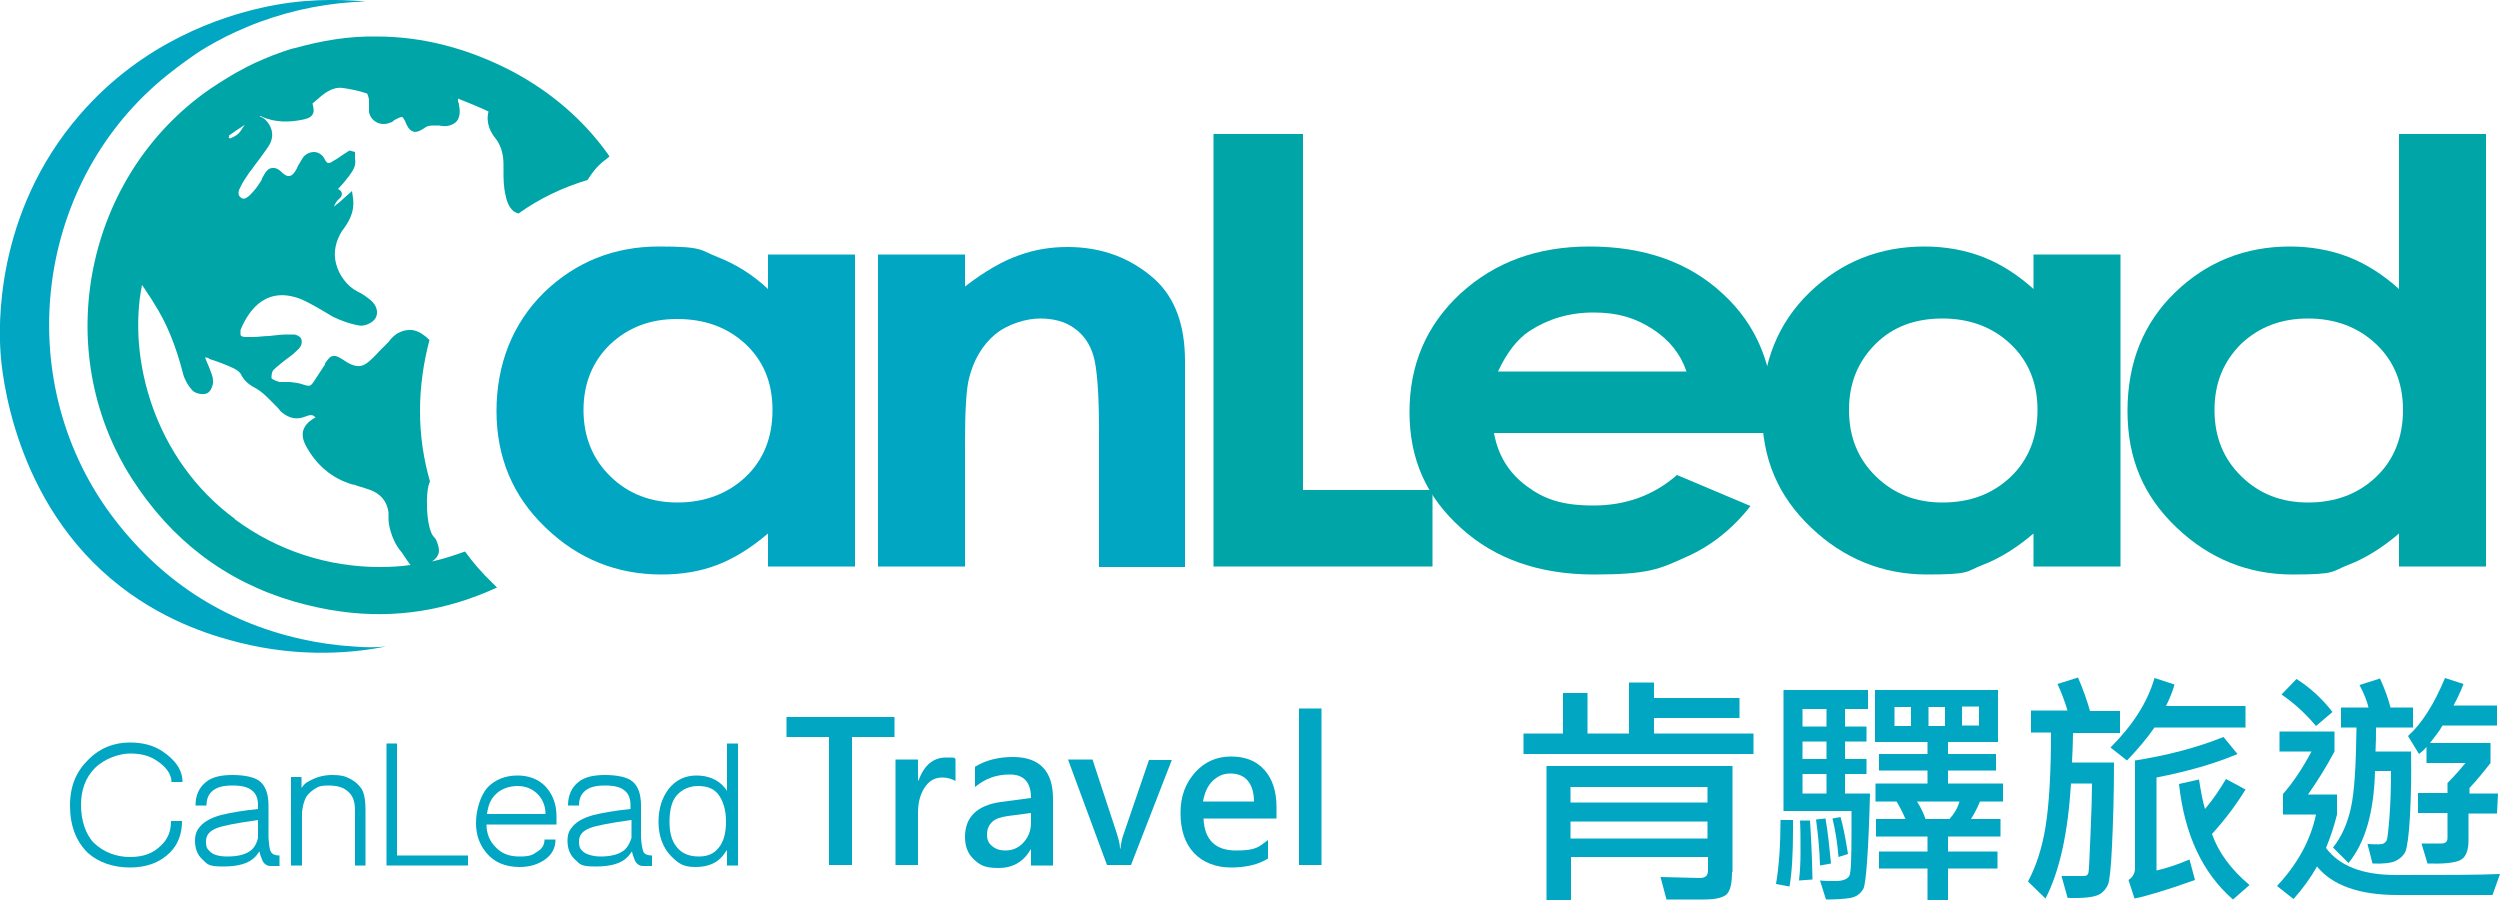 <?xml version="1.0" encoding="UTF-8"?>
<svg xmlns="http://www.w3.org/2000/svg" version="1.1" viewBox="0 0 500 180.1">
  <defs>
    <style>
      .cls-1 {
        fill: #00a5a8;
      }

      .cls-2 {
        fill: #00a6c2;
      }
    </style>
  </defs>
  <!-- Generator: Adobe Illustrator 28.7.1, SVG Export Plug-In . SVG Version: 1.2.0 Build 142)  -->
  <g>
    <g id="_圖層_1" data-name="圖層_1">
      <g>
        <polygon class="cls-1" points="242.7 26.8 242.7 113.3 286.5 113.3 286.5 98 260.6 98 260.6 26.8 242.7 26.8"/>
        <path class="cls-1" d="M305.9,66.2c3.7-2.4,7.9-3.7,12.8-3.7s8.4,1.1,11.8,3.3c3.4,2.2,5.6,5,6.8,8.5h-37.7c1.8-3.9,4-6.6,6.3-8.1M292.1,58.7c-6.8,6.3-10.2,14.2-10.2,23.7s3.4,17,10.3,23.2c6.8,6.2,15.7,9.3,26.6,9.3s13.1-1.1,18.2-3.4c5.1-2.2,9.5-5.7,13.1-10.3l-14.7-6.2c-4.7,4.1-10.3,6.1-16.7,6.1s-9.9-1.3-13.4-3.9-5.7-6.1-6.5-10.6h55.9v-3c.1-10.3-3.3-18.6-10.2-24.9-6.8-6.3-15.7-9.4-26.6-9.4-10.4,0-18.9,3.1-25.8,9.4"/>
        <path class="cls-1" d="M375.2,95.3c-3.6-3.5-5.4-7.9-5.4-13.3s1.8-9.7,5.3-13.2,8-5.1,13.4-5.1,10,1.7,13.6,5.1,5.4,7.8,5.4,13.2-1.8,10-5.4,13.4-8.1,5.1-13.6,5.1c-5.3,0-9.7-1.7-13.3-5.2M361.9,58.5c-6.3,6.1-9.5,14-9.5,23.7s3.3,17.1,9.8,23.3c6.5,6.2,14.3,9.4,23.2,9.4s7.7-.6,11.1-1.9,6.8-3.4,10.2-6.3v6.6h17.4v-62.4h-17.4v6.9c-3.1-2.8-6.5-5-10.1-6.4s-7.6-2.1-11.7-2.1c-9,0-16.7,3.1-23,9.2"/>
        <path class="cls-1" d="M448.3,95.3c-3.6-3.5-5.4-7.9-5.4-13.3s1.8-9.7,5.3-13.2c3.6-3.4,8-5.1,13.4-5.1s10,1.7,13.6,5.1,5.4,7.8,5.4,13.2-1.8,10-5.4,13.4-8.1,5.1-13.6,5.1c-5.3,0-9.7-1.7-13.3-5.2M479.8,26.8v31c-3.1-2.8-6.5-5-10.1-6.4s-7.6-2.1-11.7-2.1c-9,0-16.7,3.1-23,9.2s-9.5,14-9.5,23.7,3.3,17.1,9.8,23.3c6.5,6.2,14.3,9.4,23.2,9.4s7.7-.6,11.1-1.9,6.8-3.4,10.2-6.3v6.6h17.4V26.8h-17.4Z"/>
        <path class="cls-2" d="M330.7,146.7h20v4.1h-46v-4.1h7.9v-8.1h4.9v8.1h8.3v-10.2h5v3.1h17.1v4h-17.1v3.1h0ZM346.4,174.4c0,2.2-.3,3.6-1,4.4-.7.7-2.2,1.1-4.6,1.1h-7.5l-1.2-4.5,7.9.2c1.1,0,1.6-.5,1.6-1.5v-2.7h-27.4v8.7h-4.9v-26.9h37.2v21.2ZM341.5,157.4h-27.4v3.1h27.4v-3.1ZM314.1,167.7h27.4v-3.4h-27.4v3.4Z"/>
        <path class="cls-2" d="M358.6,164v2c0,4.6-.2,8.4-.7,11.3l-2.7-.5c.6-3.5.9-7.8.9-12.8h2.5ZM373.3,148.3h-4.3v3.5h4.3v3h-4.3v3.9h5c-.3,11.6-.8,17.9-1.3,19-.6,1.1-1.5,1.7-2.7,1.9-1.3.2-2.9.3-4.8.3l-1.2-3.8c1,.1,2.1.1,3.3.1s2.3-.4,2.6-1.1c.3-.7.4-3.6.4-8.8v-4.1h-13.6v-24.2h16.9v3.8h-4.6v3.5h4.3v3ZM359.8,176.1c.2-1.7.3-3.5.3-5.5v-1.3c0-1.7,0-3.5-.1-5.2h2c.2,3,.4,7,.5,11.8l-2.7.2ZM360.5,145.3h4.8v-3.5h-4.8v3.5ZM365.3,148.3h-4.8v3.5h4.8v-3.5ZM365.3,154.8h-4.8v3.9h4.8v-3.9ZM364,173.1c-.1-3.3-.4-6.4-.8-9.2l1.9-.2c.5,2.9.8,5.9,1.1,9l-2.2.4ZM367.7,171.4c-.2-2.6-.6-5.2-1.2-7.7l1.6-.3c.5,1.7,1,4.2,1.5,7.4l-1.9.6ZM389.6,148.4v2.4h9.6v3.3h-9.6v2.6h11v3.6h-4.6c-.5,1.2-1.1,2.4-1.8,3.5h5.9v3.5h-10.5v3h9.9v3.4h-9.9v6.4h-4.1v-6.4h-9.7v-3.4h9.7v-3h-10.3v-3.5h5.9c-.7-1.6-1.3-2.7-1.8-3.5h-4.2v-3.6h10.4v-2.6h-9.7v-3.3h9.7v-2.4h-10.5v-10.4h24.6v10.4h-10ZM378.9,145.2h3.3v-3.8h-3.3v3.8ZM389.9,163.8c.9-1,1.6-2.1,2-3.5h-8.5c.7,1.1,1.3,2.3,1.7,3.5h4.8ZM385.7,145.2h3.3v-3.8h-3.3v3.8ZM395.8,141.3h-3.4v3.8h3.4v-3.8Z"/>
        <path class="cls-2" d="M26,148.5c2.6,0,4.7.6,6.4,1.7,2.7,1.8,4.1,3.8,4.1,6.2h-2.2c0-1.5-1-3-3-4.3-1.5-1-3.2-1.4-5.3-1.4s-5.1,1-7,2.9-2.8,4.4-2.8,7.4.9,5.9,2.6,7.6c1.9,1.8,4.4,2.8,7.2,2.8s4.7-.8,6.2-2.3c1.4-1.3,2-2.9,2-4.9h2.2c0,2.6-.8,4.7-2.4,6.3-2,2-4.7,3-8,3s-6.3-1-8.4-2.9c-2.4-2.3-3.6-5.5-3.6-9.5s1.3-6.9,3.8-9.3c2.2-2.2,5-3.3,8.2-3.3"/>
        <path class="cls-2" d="M54.2,170.4c.3.5.9.7,1.7.7v2.1h-1.8c-.8,0-1.5-.5-1.8-1.6-.2-.4-.3-.8-.4-1.3-.3.3-.5.7-.8,1-1.3,1.4-3.4,2-6.5,2s-3.1-.5-4.1-1.4-1.5-2.2-1.5-3.7.4-2.2,1.1-3c.9-1,2.3-1.7,4.1-2.2,2.1-.5,4.5-.9,7.4-1.2v-.8c0-1.3-.4-2.3-1.2-2.9-.8-.7-2.1-1-3.9-1s-3,.3-3.9,1-1.3,1.7-1.3,3h-2.2c0-2,.7-3.6,2.1-4.7,1.2-1,3-1.4,5.3-1.4s4.5.4,5.5,1.3c1.1.9,1.7,2.5,1.7,4.8v6.4c.1,1.5.2,2.4.5,2.9M51.6,164c-4.2.6-6.9,1.1-8.2,1.6-1.5.6-2.2,1.4-2.2,2.7s.3,1.5.8,2c.7.7,1.9,1,3.5,1,2.3,0,3.9-.5,4.9-1.4.6-.6,1-1.4,1.2-2.3h0v-3.6Z"/>
        <path class="cls-2" d="M58.1,155.4h2.2v2.2c.4-.6.8-1,1.2-1.2,1.5-.9,3.1-1.4,4.9-1.4s2.5.2,3.5.7,1.7,1.1,2.3,1.9c.6.8.9,2.3.9,4.5v11h-2.1v-11c0-1.7-.4-2.9-1.3-3.7-.9-.9-2.2-1.3-4-1.3s-2.1.3-2.8.7c-.9.6-1.6,1.3-1.9,2.1-.3.7-.5,1.6-.6,2.6v10.6h-2.2v-17.7h0Z"/>
        <polygon class="cls-2" points="79.4 148.7 79.4 171.1 93.6 171.1 93.6 173.1 77.3 173.1 77.3 148.7 79.4 148.7"/>
        <path class="cls-2" d="M99.1,169.4c1.2,1.3,2.7,1.9,4.8,1.9s2.6-.3,3.6-1c1-.6,1.4-1.4,1.4-2.4h2.2c0,1.7-.7,3-2.1,4s-3.1,1.5-5.1,1.5c-2.9,0-5.1-1-6.6-2.8-1.4-1.7-2.1-3.6-2.1-6s.8-5.5,2.4-7.2c1.5-1.5,3.5-2.3,5.9-2.3s4.3.8,5.7,2.3c1.4,1.6,2.1,3.5,2.1,5.9v1.6h-14c0,1.8.6,3.3,1.8,4.5M109.1,162.8c0-1.5-.5-2.8-1.4-3.8-1.1-1.2-2.5-1.8-4.2-1.8s-3.4.6-4.5,1.8c-.9.9-1.4,2.2-1.6,3.8h11.7Z"/>
        <path class="cls-2" d="M128.7,170.4c.3.5.9.7,1.7.7v2.1h-1.8c-.8,0-1.5-.5-1.8-1.6-.2-.4-.3-.8-.4-1.3-.3.3-.5.7-.8,1-1.3,1.4-3.4,2-6.5,2s-3.1-.5-4.1-1.4-1.5-2.2-1.5-3.7.4-2.2,1.1-3c.9-1,2.3-1.7,4.1-2.2,2.1-.5,4.5-.9,7.4-1.2v-.8c0-1.3-.4-2.3-1.2-2.9-.8-.7-2.1-1-3.9-1s-3,.3-3.9,1-1.3,1.7-1.3,3h-2.2c0-2,.7-3.6,2.1-4.7,1.2-1,3-1.4,5.3-1.4s4.5.4,5.5,1.3c1.1.9,1.7,2.5,1.7,4.8v6.4c.1,1.5.3,2.4.5,2.9M126.2,164c-4.2.6-6.9,1.1-8.2,1.6-1.5.6-2.2,1.4-2.2,2.7s.3,1.5.8,2,1.9,1,3.5,1c2.3,0,3.9-.5,4.9-1.4.6-.6,1-1.4,1.3-2.3h0v-3.6h-.1Z"/>
        <path class="cls-2" d="M133.8,157.7c1.4-1.7,3.2-2.6,5.5-2.6s4.3.8,5.6,2.4c.2.2.4.5.5.7v-9.5h2.2v24.4h-2.2v-3.1c-.2.3-.5.7-.8,1.1-1.2,1.5-3,2.3-5.5,2.3s-3.4-.7-4.9-2.2-2.5-3.9-2.5-6.8c0-2.7.7-4.9,2.1-6.7M135.4,159c-1,1.1-1.5,2.9-1.5,5.4s.6,4.1,1.7,5.3c1,1.1,2.4,1.6,4.2,1.6s3-.6,3.9-1.7c1-1.2,1.5-2.9,1.5-5.3s-.6-4.2-1.6-5.5c-.9-1.1-2.2-1.6-4-1.6-1.6,0-3.1.6-4.2,1.8"/>
        <path class="cls-2" d="M70.8,129.3c-3.5-.2-7-.7-10.6-1.5-15.6-3.5-28.4-11.9-38.1-25C2,75.4,7.1,36,33.6,14.9c2.6-2.1,5.4-4,5.4-4,1.4-1,3.5-2.2,6.2-3.6,0,0,3.2-1.6,6.7-2.9,7.1-2.6,14.2-3.9,21.2-4.1-5.5-.5-12.8-.6-21,1.3-7.5,1.7-23.4,6.6-36.1,21.3C-1.3,42.8-.2,66.1.1,70.4c.2,3.4,2.4,30.2,24,46.9,9.8,7.6,19.8,10.2,23.7,11.2,12.7,3.2,23.4,2,29.4.8-2,.2-4.2.2-6.4,0"/>
        <path class="cls-1" d="M47,103.8c-16.3-12-21.5-32.3-18.6-46.8.2.2.3.5.5.7.6,1,1.3,1.9,1.8,2.8,2.6,4,4.5,8.7,5.9,14.2.3,1.2,1,2.4,1.8,3.3.6.7,2,1,2.9.7s1.4-1.8,1.3-2.6c0-.9-.5-1.8-.8-2.7l-.3-.7c-.2-.4-.3-.8-.5-1.2.3,0,.6,0,.9.3,1.6.5,3.2,1.1,4.7,1.8.7.3,1.3.8,1.5,1.1.8,1.7,2,2.4,3.3,3.1,1,.6,1.8,1.4,2.6,2.2l.9.9.6.6c.3.3.5.7.9,1,1.5,1.2,3,1.5,4.7.8,1-.4,1.5-.4,2,.2,0,0-.3.2-.4.2-2.2,1.4-2.7,3.1-1.6,5.3,2.1,4,5.3,6.7,9.4,7.9.5,0,.9.3,1.4.4.7.2,1.3.4,1.9.6,2.3.8,3.6,2.3,3.9,4.6,0,.4,0,.7,0,1.1,0,1,.2,2,.5,2.9.3,1,.9,2.5,2,3.8.2.2.4.6.7,1,.4.6.8,1.2,1.2,1.7-2.1.3-4.1.4-6.2.4-10.2,0-20.4-3.2-29-9.6M45.8,27.4c0,0,0-.2,0-.3,1-.7,2-1.4,3.1-2.1,0,0,0,.2-.2.3-.3.5-.6,1-1,1.4s-1,.7-1.7,1c0,0-.2-.1-.3-.3M58.9,9.6c-3.2.9-6.1,2.2-6.1,2.2-2.5,1-4.4,2.1-5.7,2.8,0,0-2.6,1.5-5.1,3.2-25,17.3-32,52.2-15.7,77.8,7.9,12.4,18.8,20.7,32.5,24.7,3.2.9,6.3,1.6,9.4,2,10.8,1.5,21.2-.2,31.2-4.8l-.9-.9c-2.1-2-3.9-4.1-5.5-6.3-2.2.8-4.4,1.5-6.6,2,1.1-.8,1.9-1.7,1-3.9-.2-.5-.3-.7-.7-1.1-1.5-1.7-1.7-9.2-.7-11h0c-1.3-4.5-2-9.2-2-14.1s.7-9.7,1.9-14.2c-.9-.9-1.9-1.6-3-1.9s-2.3,0-3.3.5c-.8.5-1.4,1.1-1.9,1.8l-.7.7-1.2,1.2c-.8.9-1.6,1.7-2.4,2.3-1.3,1-2.7.8-4.7-.6-.8-.5-1.4-.9-2.1-.8s-1.1.8-1.6,1.5v.2c-.8,1.2-1.5,2.3-2.3,3.5-.6.9-.9.9-2.1.5-.8-.3-1.7-.4-2.6-.5h-1.3c-.3,0-.6,0-.8,0-1.3-.4-1.6-.7-1.6-.8,0-.4,0-1.3.5-1.7.6-.6,1.3-1.1,2-1.7.4-.3.8-.6,1.2-.9.7-.5,1.2-1,1.8-1.6.6-.7.6-1.3.5-1.7,0-.4-.5-.9-1.4-1.1-.5,0-1.1,0-1.6,0-1.2,0-2.3.2-3.5.3-1.1,0-2.1.2-3.2.2h-1.5c-.6,0-.9-.2-1-.4,0-.2,0-.5,0-1,1.8-4.4,5.5-9,12.5-6,1.1.5,2.1,1.1,3.2,1.7.9.5,1.8,1.1,2.7,1.6,1.8.9,3.6,1.5,5.3,1.8,1,.2,2.5-.4,3.2-1.3.8-1.2.4-2.7-.9-3.8-.9-.7-1.7-1.3-2.6-1.7-2-1-3.7-3.2-4.3-5.6-.6-2.3,0-4.6,1.2-6.5,1.2-1.6,2.6-3.6,2.2-6.6l-.2-1.4-1.9,1.7c-.4.4-.8.7-1.2,1-.2.2-.3.3-.5.4.2-.6.6-1.2,1.1-1.6.6-.5.5-1.1.4-1.3,0,0-.2-.4-.7-.6.3-.3.7-.8,1.1-1.2.7-.9,1.6-1.9,2.1-3,.3-.6.3-1.4.2-2v-1.2l-1.1-.3-1.4.9c-.6.4-1.1.8-1.7,1.1-.6.4-1,.6-1.2.5-.2,0-.5-.4-.8-1-.4-.7-1.2-1.2-2-1.2s-1.7.4-2.2,1.1c-.3.5-.6,1-.9,1.5-.2.3-.3.7-.5,1-.3.5-.7,1.1-1.3,1.2s-1.2-.4-1.6-.8c-.4-.4-1.1-.9-1.8-.8-.8,0-1.3.7-1.6,1.2-.2.3-.3.6-.5.9,0,.3-.3.6-.4.8-.5.8-1.2,1.7-1.9,2.4-1,1-1.5.9-1.8.7-.9-.5-.6-1.5-.3-2,.5-1.2,1.3-2.2,2-3.3l.2-.2c.5-.7.9-1.3,1.4-1.9.7-1,1.5-2,2.2-3.1,1-1.6.8-3.4-.4-4.8-.5-.6-1-.9-1.5-1h0c0,0,.3-.2.4,0,2.8,1.3,5.7,1.1,7.9.7,1-.2,1.9-.4,2.3-1.1.4-.6.2-1.3,0-2.2.2-.2.5-.4.7-.6,1.6-1.4,3.2-2.8,5.4-2.5,1.4.2,3,.5,4.8,1.1,0,0,.2.2.4,1.2,0,.4,0,.8,0,1.2s0,.9,0,1.3c.2,1,.8,1.7,1.6,2.1s1.8.4,2.7,0c.3,0,.5-.3.8-.5l.6-.3c.6-.3.8-.3.9-.3s.3.2.6.8c.4,1,.8,1.8,1.6,2.1.8.3,1.7-.3,2.6-.9.3-.2.9-.3,1.4-.3h.2c0,0,.3,0,.5,0,.2,0,.3,0,.5,0,1.8.4,2.8-.2,3.4-.7.5-.5,1-1.5.6-3.4,0-.2,0-.4-.2-.6,0-.1,0-.2,0-.3,0-.2,0-.3,0-.4q0,0,.2.1c1.5.6,3,1.2,4.6,1.9l1.3.6c-.6,2.4.5,4.3,1.5,5.5,1.2,1.6,1.5,3.5,1.5,5.2v1.1c0,1.6,0,3.2.4,4.9.3,1.6.9,2.7,1.7,3.3.3.2.6.3.9.4,4.2-3,8.8-5.2,13.8-6.7,1-1.6,2.2-3.1,3.8-4.2l.6-.5-.4-.6c-4.9-6.8-11.3-12.3-19-16.4-8.8-4.6-17.9-7-27.2-7-5.5-.1-11,.8-16.6,2.4"/>
        <path class="cls-2" d="M153.6,50.9h17.4v62.4h-17.4v-6.6c-3.4,2.9-6.8,5-10.2,6.3s-7.1,1.9-11.1,1.9c-8.9,0-16.7-3.1-23.2-9.4-6.5-6.2-9.8-14-9.8-23.3s3.2-17.5,9.5-23.7c6.3-6.1,14-9.2,23-9.2s8.1.7,11.7,2.1c3.6,1.4,7,3.5,10.1,6.4v-6.9h0ZM135.4,63.8c-5.4,0-9.8,1.7-13.4,5.1-3.5,3.4-5.3,7.8-5.3,13.1s1.8,9.8,5.4,13.3c3.6,3.5,8.1,5.2,13.4,5.2s10-1.7,13.6-5.1,5.4-7.9,5.4-13.4-1.8-9.8-5.4-13.2c-3.7-3.4-8.2-5-13.7-5"/>
        <path class="cls-2" d="M175.6,50.9h17.4v6.4c3.9-3,7.5-5.1,10.7-6.2,3.2-1.2,6.5-1.7,9.8-1.7,6.9,0,12.7,2.2,17.5,6.5,4,3.7,6,9.1,6,16.3v41.2h-17.2v-27.4c0-7.4-.4-12.4-1.1-14.8-.7-2.4-2-4.3-3.9-5.6-1.8-1.3-4.1-1.9-6.8-1.9s-6.5,1.1-9,3.2-4.3,5.1-5.2,8.8c-.5,1.9-.8,6.2-.8,12.6v25h-17.4v-62.4h0Z"/>
        <path class="cls-2" d="M423.9,146.6h-9.3c0,1.7-.1,3.7-.2,5.9h8.4c0,6.8-.2,12.3-.4,16.7-.2,4.4-.5,7-.8,7.7s-.8,1.4-1.6,1.9c-.8.5-2.4.8-5,.8s-1.1,0-1.5-.1l-1.2-4.3h4.4c.6,0,.9-.2,1-.7s.2-3,.4-7.6c.2-4.6.3-8,.3-10.2h-4.2c-.6,9.9-2.3,17.6-5.1,23l-3.5-3.4c1.6-3,2.8-6.6,3.5-10.9.7-4.3,1.1-10.6,1.1-18.9h-4v-4.4h7.3c-.6-2-1.3-3.8-2-5.3l4.1-1.3c1,2.3,1.8,4.6,2.4,6.7h6v4.4h0ZM449.2,145.5h-18.3c-1.6,2.3-3.5,4.5-5.5,6.6l-3.3-2.6c4.4-4.4,7.4-9,8.8-13.9l4,1.3c-.3,1.1-.8,2.5-1.7,4.3h15.9v4.3h.1ZM447.5,150.8c-4.7,2-10.1,3.5-16.2,4.7v18.6c1.8-.4,4-1.1,6.6-2.2l1.1,4.1c-5.9,2.1-10,3.3-12.1,3.7l-1.2-3.7c.9-.6,1.3-1.4,1.3-2.4v-21.5c6.3-1,12.2-2.5,17.7-4.7l2.8,3.4ZM449.9,177l-3.3,2.9c-6.1-5.3-9.7-13-10.8-23.1l4-.9c.4,2.6.8,4.6,1.2,5.9,1.7-2,3-4,4.2-6l3.9,2.1c-1.7,2.8-3.9,5.8-6.7,8.9,1.3,3.7,3.8,7.1,7.5,10.2"/>
        <path class="cls-2" d="M500,174.8l-1.5,4.2h-19c-7.6,0-13-1.9-16.1-5.7-1.3,2.3-2.9,4.5-4.7,6.5l-3.3-2.6c4.1-4.4,6.7-9.1,7.8-14.3h-6.6v-4.1c2.1-2.4,4-5.3,5.7-8.5h-6.4v-4h11v4c-1.6,3-3.4,5.9-5.3,8.6h5.8v4c-.6,2.5-1.4,4.7-2.2,6.7,2.7,3.6,7.3,5.4,14,5.4,9.5,0,16.4,0,20.8-.2M466.5,142.4l-3.3,2.8c-2.1-2.5-4.4-4.6-6.9-6.3l3-3.1c2.7,1.7,5.1,3.9,7.2,6.6M482.5,145.5h-7.3c0,1.5,0,3.1-.1,4.8h7.1c.1,4.6,0,8.8-.2,12.8s-.6,6.4-.9,7.2c-.4.8-1,1.4-2,1.9-.9.4-2.5.6-4.6.5l-1-3.9c1.8.1,2.9.1,3.2-.1.4-.2.6-.5.7-.8.1-.4.3-1.9.5-4.6.2-2.7.3-5.7.3-9.1h-3.2c-.2,8.3-2,14.4-5.3,18.4l-3.1-3.1c1.7-2.1,2.9-4.8,3.6-8s1-8.5,1.1-16h-3.1v-4h5.5c-.3-1.3-.9-2.8-1.8-4.5l4.1-1.3c1,2.2,1.7,4.2,2.1,5.8h4.5v4h-.1ZM499.4,162.7h-5.7v5.4c0,2.1-.6,3.5-1.8,4-1.2.5-3.4.7-6.4.6l-1.2-4h4c.8,0,1.2-.4,1.2-1.1v-5h-5.9v-4h5.9v-2c1.5-1.5,2.6-2.8,3.6-4h-7.8v-3.2c-.5.6-1,1-1.5,1.4l-2.2-3.6c2.7-2.4,5.2-6.3,7.4-11.6l3.7,1.2c-.6,1.6-1.3,3-2,4.3h8.7v4h-10.9c-.6,1.1-1.5,2.2-2.5,3.5h12.1v4c-1.4,1.8-2.8,3.5-4.2,5v1.1h5.7l-.2,4h0Z"/>
        <polygon class="cls-2" points="178.9 147.4 170.4 147.4 170.4 173 165.8 173 165.8 147.4 157.3 147.4 157.3 143.4 178.9 143.4 178.9 147.4"/>
        <path class="cls-2" d="M191.1,156.2c-.7-.4-1.6-.7-2.6-.7-1.5,0-2.6.6-3.5,1.9-.9,1.3-1.4,3-1.4,5.1v10.5h-4.5v-21.1h4.5v4.2h.1c1.1-3,2.9-4.6,5.5-4.6s1.4.1,1.9.3v4.4Z"/>
        <path class="cls-2" d="M195.1,153.3c2.1-1.3,4.7-1.9,7.5-1.9,5.3,0,8,2.8,8,8.3v13.4h-4.4v-3.2h-.1c-1.4,2.5-3.6,3.7-6.4,3.7s-3.7-.6-4.9-1.7c-1.2-1.1-1.8-2.6-1.8-4.5,0-4,2.4-6.3,7.1-7l6.1-.8c0-3.1-1.4-4.7-4.2-4.7s-4.9.8-7,2.5v-4.1h0ZM201.6,163.2c-1.5.2-2.6.6-3.2,1.2s-1,1.4-1,2.5.3,1.7,1,2.3,1.6.9,2.6.9c1.5,0,2.7-.5,3.7-1.6s1.5-2.4,1.5-4v-1.9l-4.6.6Z"/>
        <path class="cls-2" d="M234.4,151.9l-8.2,21.1h-4.8l-7.8-21.1h4.9l4.8,14.6c.4,1.3.7,2.3.7,3.2h.1c.1-1,.3-2.1.7-3.1l5-14.6h4.6Z"/>
        <path class="cls-2" d="M255.2,163.7h-14.5c.2,4.3,2.4,6.4,6.5,6.4s4.5-.7,6.4-2.1v3.7c-1.9,1.2-4.4,1.8-7.4,1.8s-5.6-1-7.4-2.9c-1.8-1.9-2.7-4.6-2.7-8s1-5.9,2.9-8.1c1.9-2.1,4.3-3.2,7.2-3.2s5.1.9,6.7,2.7,2.4,4.3,2.4,7.4v2.3h-.1ZM250.8,160.4c0-1.8-.4-3.2-1.2-4.2-.8-1-2-1.5-3.5-1.5s-2.5.5-3.6,1.5c-1,1-1.6,2.4-1.9,4.1h10.2Z"/>
        <rect class="cls-2" x="259.8" y="141.7" width="4.5" height="31.3"/>
      </g>
    </g>
  </g>
</svg>